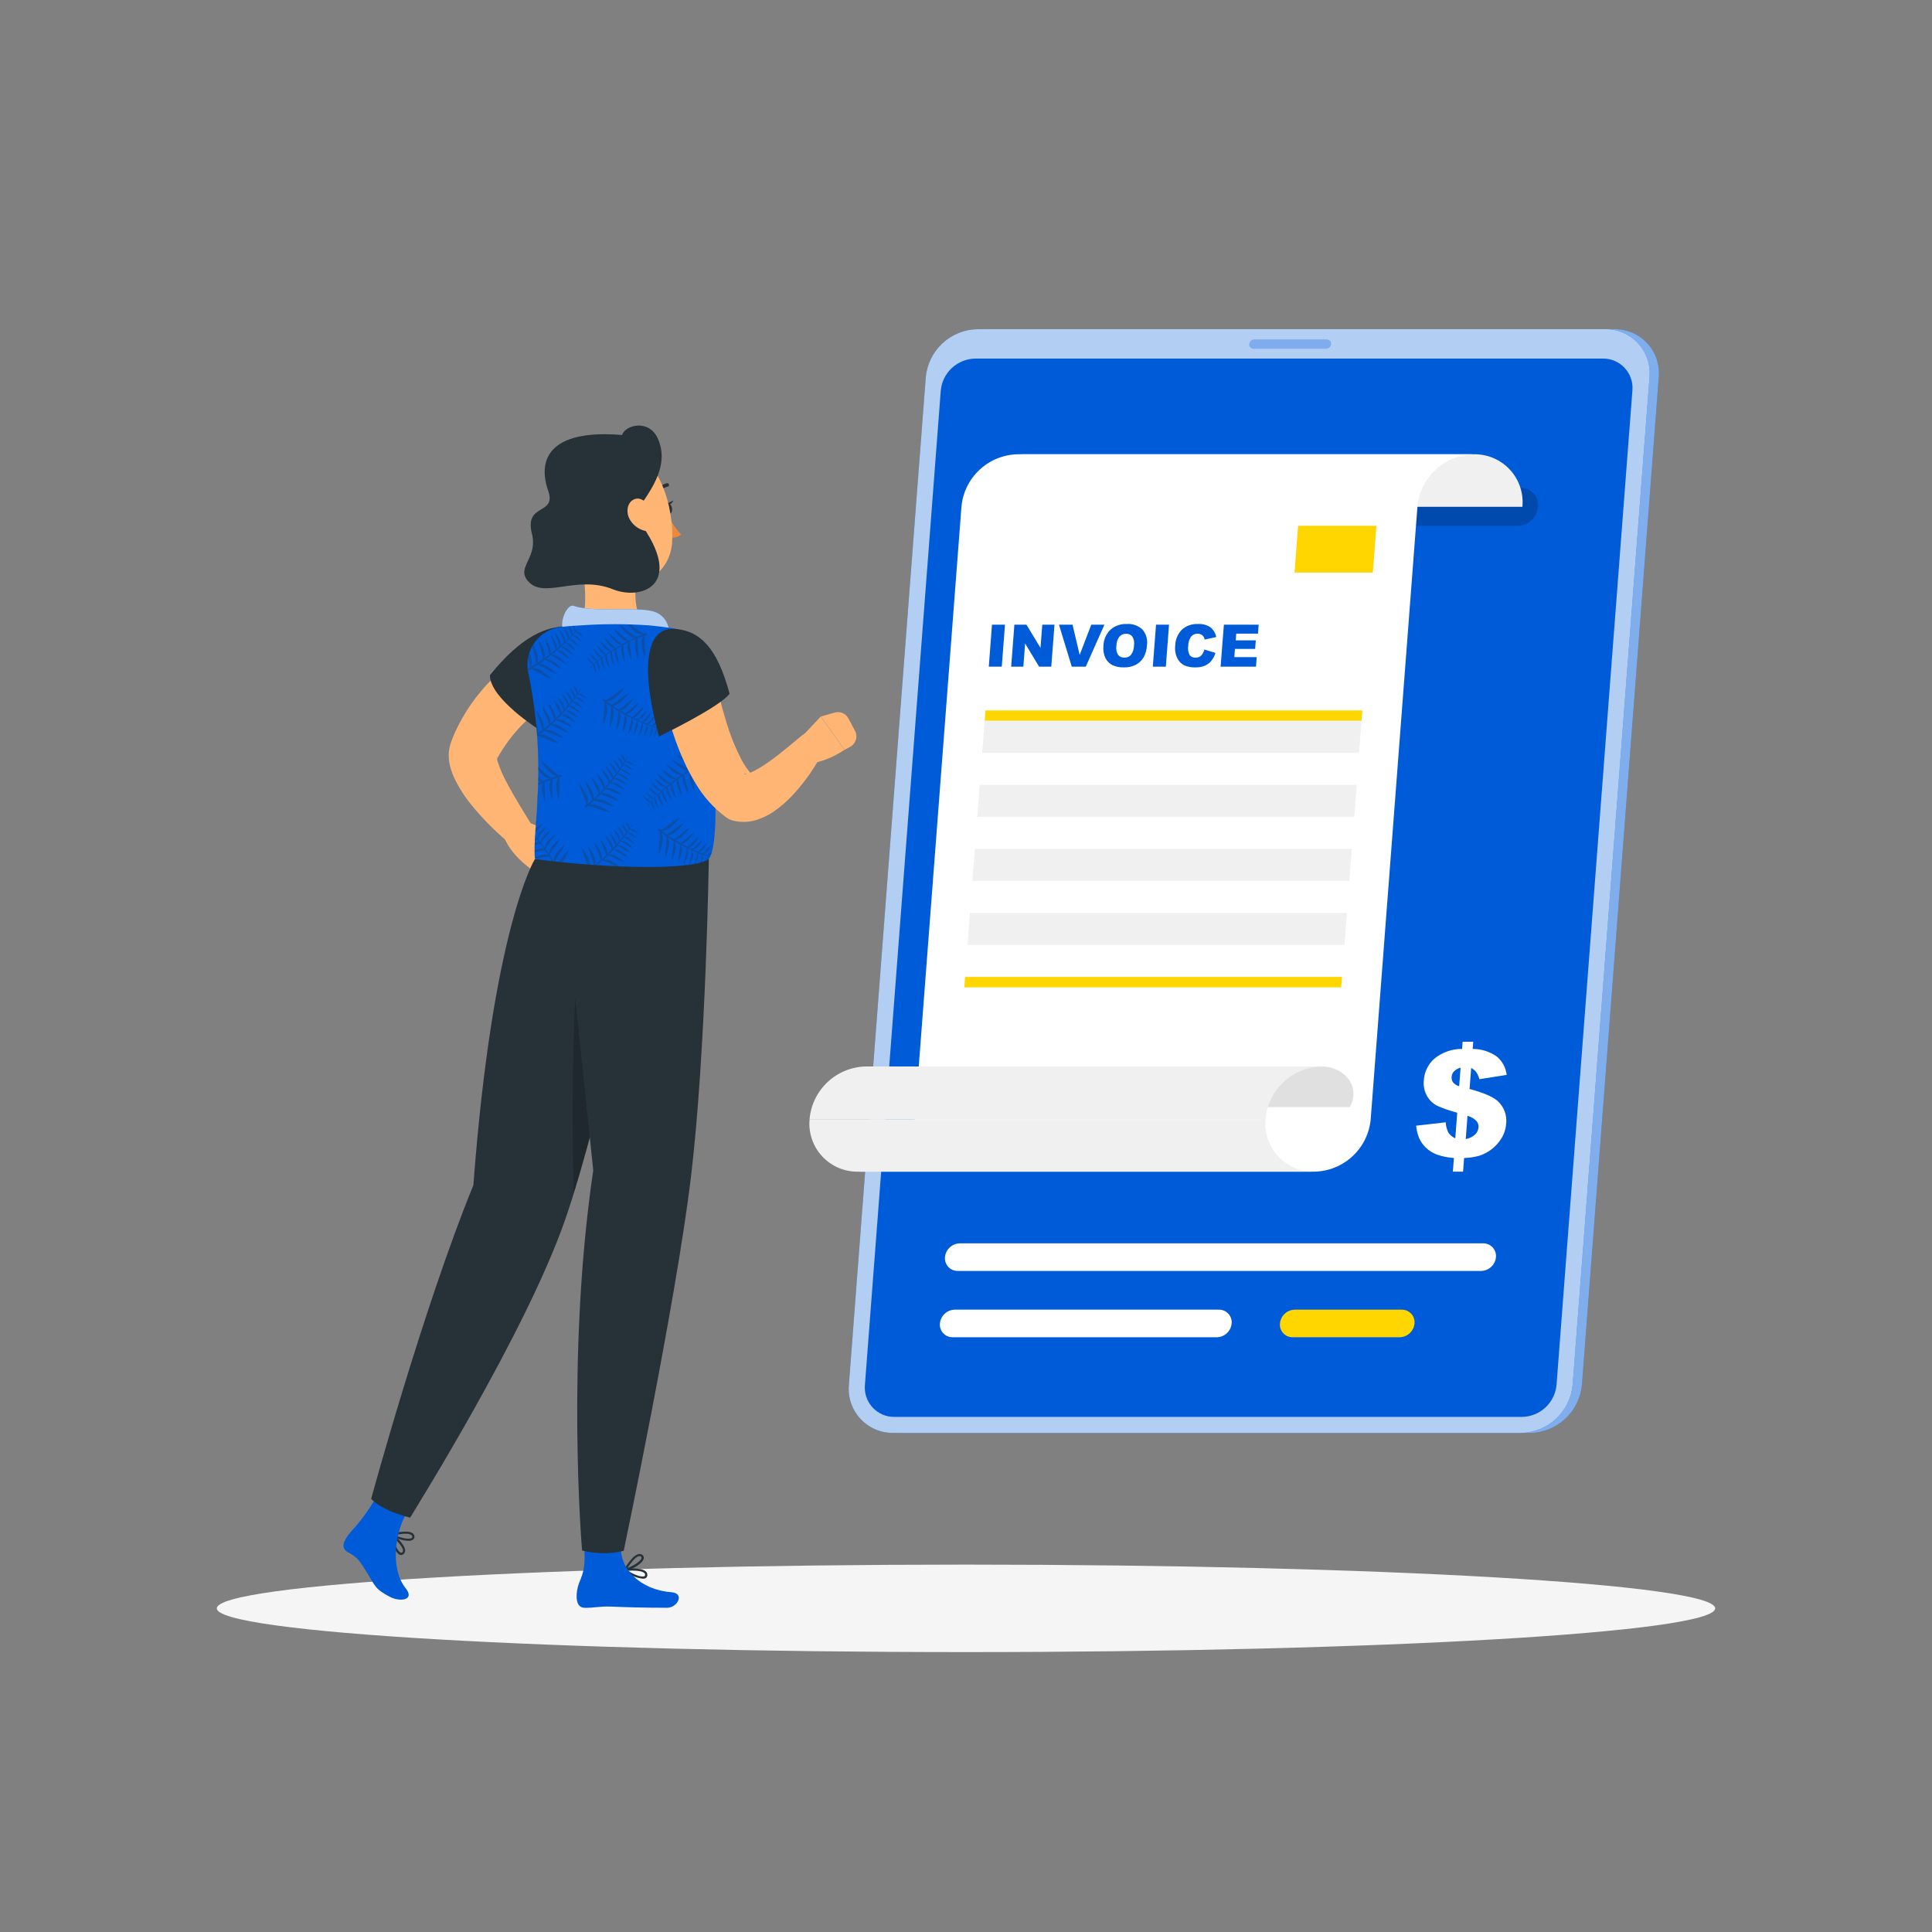 <svg width="200" height="200" viewBox="0 0 200 200" fill="none" xmlns="http://www.w3.org/2000/svg">
<rect x="0" y="0" width="200" height="200" fill="#808080" stroke="none"/>
<path d="M100 171.024C142.833 171.024 177.556 168.997 177.556 166.496C177.556 163.995 142.833 161.968 100 161.968C57.167 161.968 22.444 163.995 22.444 166.496C22.444 168.997 57.167 171.024 100 171.024Z" fill="#F5F5F5"/>
<path d="M158.4 148.336H93.44C92.802 148.344 92.168 148.217 91.582 147.965C90.995 147.712 90.468 147.339 90.035 146.87C89.602 146.401 89.272 145.846 89.067 145.242C88.862 144.637 88.786 143.996 88.844 143.36L96.8 39.052C96.924 37.708 97.539 36.457 98.528 35.539C99.517 34.621 100.811 34.1 102.16 34.076H167.12C167.759 34.068 168.392 34.194 168.979 34.446C169.566 34.698 170.093 35.071 170.526 35.54C170.96 36.01 171.29 36.565 171.495 37.17C171.699 37.775 171.775 38.416 171.716 39.052L163.76 143.36C163.635 144.704 163.02 145.954 162.031 146.872C161.042 147.79 159.749 148.311 158.4 148.336Z" fill="#005BD8"/>
<path opacity="0.5" d="M158.4 148.336H93.44C92.802 148.344 92.168 148.217 91.582 147.965C90.995 147.712 90.468 147.339 90.035 146.87C89.602 146.401 89.272 145.846 89.067 145.242C88.862 144.637 88.786 143.996 88.844 143.36L96.8 39.052C96.924 37.708 97.539 36.457 98.528 35.539C99.517 34.621 100.811 34.1 102.16 34.076H167.12C167.759 34.068 168.392 34.194 168.979 34.446C169.566 34.698 170.093 35.071 170.526 35.54C170.96 36.01 171.29 36.565 171.495 37.17C171.699 37.775 171.775 38.416 171.716 39.052L163.76 143.36C163.635 144.704 163.02 145.954 162.031 146.872C161.042 147.79 159.749 148.311 158.4 148.336Z" fill="white"/>
<path d="M157.436 148.336H92.472C91.834 148.344 91.2 148.217 90.614 147.965C90.027 147.712 89.5 147.339 89.067 146.87C88.634 146.401 88.304 145.846 88.099 145.242C87.894 144.637 87.818 143.996 87.876 143.36L95.836 39.052C95.96 37.708 96.576 36.456 97.566 35.538C98.556 34.619 99.85 34.099 101.2 34.076H166.16C166.799 34.068 167.432 34.194 168.019 34.446C168.606 34.698 169.133 35.071 169.566 35.54C170 36.01 170.33 36.565 170.534 37.17C170.739 37.775 170.815 38.416 170.756 39.052L162.8 143.36C162.676 144.705 162.06 145.956 161.07 146.874C160.08 147.793 158.786 148.313 157.436 148.336Z" fill="#005BD8"/>
<path opacity="0.7" d="M157.436 148.336H92.472C91.834 148.344 91.2 148.217 90.614 147.965C90.027 147.712 89.5 147.339 89.067 146.87C88.634 146.401 88.304 145.846 88.099 145.242C87.894 144.637 87.818 143.996 87.876 143.36L95.836 39.052C95.96 37.708 96.576 36.456 97.566 35.538C98.556 34.619 99.85 34.099 101.2 34.076H166.16C166.799 34.068 167.432 34.194 168.019 34.446C168.606 34.698 169.133 35.071 169.566 35.54C170 36.01 170.33 36.565 170.534 37.17C170.739 37.775 170.815 38.416 170.756 39.052L162.8 143.36C162.676 144.705 162.06 145.956 161.07 146.874C160.08 147.793 158.786 148.313 157.436 148.336Z" fill="white"/>
<path d="M92.6 146.676C92.174 146.682 91.751 146.599 91.36 146.431C90.968 146.263 90.617 146.015 90.328 145.702C90.038 145.389 89.819 145.019 89.682 144.615C89.546 144.212 89.496 143.784 89.536 143.36L97.388 40.436C97.469 39.54 97.878 38.705 98.538 38.093C99.197 37.481 100.06 37.134 100.96 37.12H165.92C166.346 37.114 166.768 37.197 167.16 37.365C167.551 37.533 167.903 37.781 168.192 38.094C168.481 38.407 168.701 38.777 168.837 39.181C168.974 39.584 169.024 40.012 168.984 40.436L161.132 143.36C161.051 144.256 160.642 145.09 159.983 145.702C159.325 146.314 158.463 146.661 157.564 146.676H92.6Z" fill="#005BD8"/>
<path opacity="0.2" d="M157.104 54.432H110.616C110.363 54.435 110.113 54.386 109.881 54.286C109.649 54.186 109.44 54.038 109.269 53.853C109.098 53.667 108.968 53.448 108.887 53.208C108.806 52.969 108.776 52.715 108.8 52.464C108.85 51.934 109.093 51.441 109.483 51.079C109.874 50.716 110.384 50.511 110.916 50.5H157.404C157.656 50.496 157.907 50.545 158.139 50.645C158.371 50.744 158.579 50.891 158.75 51.077C158.922 51.262 159.052 51.481 159.133 51.72C159.214 51.959 159.244 52.213 159.22 52.464C159.173 52.995 158.93 53.491 158.539 53.854C158.149 54.217 157.637 54.423 157.104 54.432Z" fill="black"/>
<path opacity="0.3" d="M137.272 36.104H129.764C129.702 36.105 129.64 36.093 129.583 36.068C129.526 36.044 129.475 36.007 129.432 35.962C129.39 35.916 129.358 35.862 129.338 35.803C129.318 35.744 129.31 35.682 129.316 35.62C129.329 35.49 129.389 35.369 129.484 35.279C129.58 35.19 129.705 35.139 129.836 35.136H137.348C137.41 35.136 137.471 35.148 137.528 35.173C137.584 35.198 137.635 35.234 137.677 35.28C137.719 35.325 137.751 35.379 137.77 35.438C137.79 35.496 137.798 35.558 137.792 35.62C137.781 35.751 137.722 35.873 137.626 35.962C137.529 36.052 137.403 36.102 137.272 36.104Z" fill="#005BD8"/>
<path d="M110.4 52.464C110.466 51.768 110.385 51.066 110.162 50.404C109.939 49.742 109.578 49.134 109.104 48.621C108.63 48.107 108.053 47.7 107.41 47.425C106.768 47.15 106.075 47.013 105.376 47.024H152.576C153.275 47.013 153.968 47.15 154.61 47.425C155.253 47.7 155.83 48.107 156.304 48.621C156.778 49.134 157.139 49.742 157.362 50.404C157.585 51.066 157.666 51.768 157.6 52.464H110.4Z" fill="#F0F0F0"/>
<path d="M105.388 47.024C103.912 47.047 102.496 47.615 101.414 48.62C100.332 49.624 99.66 50.993 99.528 52.464L94.692 115.852C94.561 117.322 93.89 118.692 92.808 119.696C91.727 120.701 90.312 121.269 88.836 121.292H136.036C137.512 121.269 138.928 120.701 140.01 119.696C141.092 118.692 141.764 117.322 141.896 115.852L146.732 52.464C146.863 50.994 147.534 49.624 148.616 48.62C149.697 47.615 151.112 47.047 152.588 47.024H105.388Z" fill="white"/>
<path d="M131.008 115.852C130.941 116.548 131.022 117.25 131.246 117.912C131.469 118.574 131.83 119.182 132.304 119.695C132.778 120.209 133.355 120.616 133.997 120.891C134.64 121.167 135.333 121.303 136.032 121.292H88.832C88.133 121.303 87.44 121.167 86.797 120.891C86.155 120.616 85.578 120.209 85.104 119.695C84.63 119.182 84.269 118.574 84.046 117.912C83.823 117.25 83.741 116.548 83.808 115.852H131.008Z" fill="#F0F0F0"/>
<path d="M103.38 114.6C103.56 112.284 102.832 110.412 100.52 110.412H136.864C139.176 110.412 140.916 112.528 139.728 114.6H103.38Z" fill="#E0E0E0"/>
<path d="M131.008 115.852C131.136 114.38 131.806 113.007 132.888 112C133.97 110.993 135.386 110.423 136.864 110.4H89.664C88.188 110.423 86.773 110.991 85.692 111.996C84.61 113 83.939 114.37 83.808 115.84L131.008 115.852Z" fill="#F0F0F0"/>
<path d="M153.324 131.568H99.144C98.96 131.57 98.779 131.534 98.61 131.462C98.442 131.39 98.29 131.283 98.166 131.148C98.041 131.013 97.947 130.854 97.888 130.68C97.829 130.507 97.807 130.323 97.824 130.14C97.859 129.755 98.035 129.396 98.319 129.132C98.602 128.869 98.973 128.719 99.36 128.712H153.544C153.727 128.71 153.908 128.747 154.076 128.819C154.244 128.892 154.395 128.999 154.519 129.134C154.643 129.268 154.738 129.427 154.796 129.601C154.855 129.774 154.877 129.958 154.86 130.14C154.825 130.525 154.648 130.884 154.365 131.148C154.081 131.411 153.711 131.561 153.324 131.568Z" fill="white"/>
<path d="M125.964 138.432H98.62C98.436 138.435 98.254 138.399 98.085 138.327C97.917 138.255 97.765 138.148 97.64 138.013C97.516 137.879 97.421 137.719 97.362 137.545C97.304 137.371 97.282 137.187 97.3 137.004C97.335 136.619 97.511 136.26 97.795 135.996C98.078 135.733 98.449 135.583 98.836 135.576H126.18C126.363 135.574 126.545 135.61 126.714 135.682C126.882 135.754 127.033 135.861 127.158 135.996C127.282 136.131 127.377 136.29 127.436 136.464C127.495 136.637 127.517 136.821 127.5 137.004C127.464 137.389 127.288 137.748 127.005 138.012C126.721 138.275 126.351 138.425 125.964 138.432Z" fill="white"/>
<path d="M144.896 138.432H133.82C133.636 138.435 133.454 138.399 133.285 138.327C133.117 138.255 132.965 138.148 132.84 138.013C132.716 137.879 132.621 137.719 132.562 137.545C132.504 137.371 132.482 137.187 132.5 137.004C132.535 136.619 132.711 136.26 132.995 135.996C133.278 135.733 133.649 135.583 134.036 135.576H145.112C145.295 135.574 145.477 135.611 145.645 135.683C145.813 135.756 145.964 135.863 146.088 135.997C146.213 136.132 146.308 136.291 146.367 136.464C146.426 136.638 146.448 136.822 146.432 137.004C146.396 137.389 146.22 137.748 145.937 138.012C145.653 138.275 145.283 138.425 144.896 138.432Z" fill="#FFD600"/>
<path d="M155.972 111.272L153.144 111.716C153.075 111.454 152.966 111.204 152.82 110.976C152.675 110.802 152.497 110.659 152.296 110.556L152.128 112.728C153.621 113.136 154.605 113.565 155.08 114.016C155.388 114.309 155.624 114.67 155.769 115.069C155.914 115.469 155.965 115.897 155.916 116.32C155.881 116.853 155.716 117.369 155.436 117.824C155.173 118.265 154.828 118.652 154.42 118.964C154.043 119.258 153.618 119.484 153.164 119.632C152.643 119.781 152.105 119.863 151.564 119.876L151.456 121.292H150.4L150.508 119.876C149.907 119.837 149.313 119.717 148.744 119.52C148.317 119.361 147.928 119.116 147.6 118.8C147.307 118.519 147.072 118.183 146.908 117.812C146.739 117.404 146.635 116.972 146.6 116.532L149.66 116.18C149.677 116.554 149.773 116.921 149.94 117.256C150.118 117.513 150.365 117.715 150.652 117.84L150.852 115.188C150.134 115.004 149.433 114.76 148.756 114.46C148.329 114.232 147.975 113.89 147.732 113.472C147.446 112.969 147.328 112.387 147.396 111.812C147.423 111.385 147.534 110.968 147.724 110.585C147.913 110.202 148.177 109.86 148.5 109.58C149.308 108.928 150.317 108.576 151.356 108.584L151.412 107.84H152.508L152.452 108.584C153.352 108.582 154.23 108.862 154.964 109.384C155.527 109.863 155.887 110.538 155.972 111.272ZM151.2 110.52C150.937 110.59 150.697 110.728 150.504 110.92C150.366 111.072 150.284 111.267 150.272 111.472C150.251 111.676 150.303 111.88 150.42 112.048C150.586 112.241 150.806 112.38 151.052 112.448L151.2 110.52ZM151.732 117.916C152.094 117.855 152.432 117.692 152.704 117.444C152.906 117.25 153.031 116.99 153.056 116.712C153.076 116.477 153.004 116.243 152.856 116.06C152.599 115.794 152.274 115.603 151.916 115.508L151.732 117.916Z" fill="white"/>
<path d="M102.688 64.668H104.036L103.704 69.012H102.36L102.688 64.668Z" fill="#005BD8"/>
<path d="M105.008 64.668H106.26L107.712 67.068L107.896 64.668H109.16L108.828 69.012H107.564L106.12 66.612L105.936 69.012H104.676L105.008 64.668Z" fill="#005BD8"/>
<path d="M109.624 64.668H111.028L111.768 67.796L112.968 64.668H114.328L112.4 69.012H110.948L109.624 64.668Z" fill="#005BD8"/>
<path d="M114.228 66.844C114.246 66.22 114.504 65.627 114.948 65.188C115.415 64.779 116.023 64.566 116.644 64.596C116.941 64.573 117.239 64.613 117.519 64.713C117.8 64.813 118.056 64.971 118.272 65.176C118.46 65.4 118.599 65.661 118.678 65.942C118.757 66.224 118.776 66.519 118.732 66.808C118.715 67.246 118.594 67.674 118.38 68.056C118.188 68.378 117.911 68.641 117.58 68.816C117.199 69.007 116.777 69.1 116.352 69.088C115.939 69.104 115.528 69.023 115.152 68.852C114.837 68.69 114.583 68.43 114.428 68.112C114.247 67.715 114.178 67.277 114.228 66.844ZM115.572 66.844C115.513 67.17 115.574 67.507 115.744 67.792C115.821 67.888 115.919 67.963 116.031 68.013C116.143 68.062 116.266 68.084 116.388 68.076C116.516 68.082 116.644 68.06 116.763 68.012C116.881 67.963 116.988 67.89 117.076 67.796C117.288 67.503 117.398 67.149 117.392 66.788C117.446 66.476 117.382 66.155 117.212 65.888C117.134 65.793 117.034 65.718 116.922 65.67C116.809 65.621 116.686 65.6 116.564 65.608C116.437 65.605 116.311 65.629 116.194 65.678C116.078 65.728 115.973 65.802 115.888 65.896C115.681 66.17 115.569 66.505 115.572 66.848V66.844Z" fill="#005BD8"/>
<path d="M119.672 64.668H121.016L120.688 69.012H119.34L119.672 64.668Z" fill="#005BD8"/>
<path d="M124.676 67.236L125.824 67.592C125.735 67.893 125.587 68.173 125.388 68.416C125.209 68.634 124.98 68.806 124.72 68.916C124.41 69.04 124.078 69.099 123.744 69.088C123.353 69.102 122.964 69.031 122.604 68.88C122.291 68.724 122.038 68.469 121.884 68.156C121.68 67.747 121.602 67.286 121.66 66.832C121.671 66.209 121.922 65.615 122.36 65.172C122.818 64.77 123.415 64.563 124.024 64.596C124.47 64.567 124.914 64.683 125.288 64.928C125.607 65.184 125.826 65.543 125.908 65.944L124.708 66.208C124.688 66.107 124.651 66.01 124.6 65.92C124.537 65.82 124.449 65.738 124.344 65.684C124.233 65.627 124.109 65.598 123.984 65.6C123.842 65.596 123.7 65.627 123.573 65.691C123.446 65.755 123.337 65.851 123.256 65.968C123.096 66.223 123.01 66.519 123.008 66.82C122.946 67.157 122.997 67.506 123.152 67.812C123.222 67.902 123.313 67.973 123.417 68.02C123.521 68.067 123.634 68.087 123.748 68.08C123.857 68.087 123.967 68.072 124.07 68.034C124.174 67.997 124.268 67.939 124.348 67.864C124.506 67.684 124.618 67.469 124.676 67.236Z" fill="#005BD8"/>
<path d="M126.696 64.668H130.296L130.228 65.596H127.976L127.924 66.288H130L129.932 67.172H127.844L127.776 68.028H130.096L130.02 69.012H126.356L126.696 64.668Z" fill="#005BD8"/>
<path d="M140.944 74.62H101.932L102.012 73.54H141.028L140.944 74.62Z" fill="#FFD600"/>
<path d="M140.944 74.62H101.932L101.676 77.936H140.692L140.944 74.62Z" fill="#F0F0F0"/>
<path d="M140.44 81.248H101.424L101.172 84.56H140.188L140.44 81.248Z" fill="#F0F0F0"/>
<path d="M139.932 87.872H100.92L100.668 91.188H139.68L139.932 87.872Z" fill="#F0F0F0"/>
<path d="M139.428 94.5H100.412L100.16 97.812H139.176L139.428 94.5Z" fill="#F0F0F0"/>
<path d="M138.84 102.208H99.824L99.908 101.124H138.924L138.84 102.208Z" fill="#FFD600"/>
<path d="M134.376 54.432H142.484L142.116 59.268H134.008L134.376 54.432Z" fill="#FFD600"/>
<path d="M54.872 85.2L56.32 85.78C56.849 85.993 57.312 86.34 57.664 86.788L58.328 87.628C58.542 87.898 58.655 88.234 58.646 88.579C58.637 88.923 58.508 89.254 58.28 89.512L57.576 90.312C57.447 90.459 57.29 90.579 57.115 90.664C56.94 90.75 56.749 90.8 56.554 90.812C56.359 90.823 56.163 90.796 55.979 90.731C55.795 90.667 55.625 90.567 55.48 90.436L54.8 89.836C54.8 89.836 52.72 88.376 52.108 86.444L52.508 86.044C52.807 85.727 53.178 85.485 53.589 85.338C53.999 85.192 54.439 85.144 54.872 85.2Z" fill="#FFB573"/>
<path d="M58.84 71.168L58.368 71.48L57.844 71.84C57.496 72.088 57.144 72.344 56.804 72.604C56.12 73.136 55.456 73.684 54.84 74.268C53.623 75.361 52.58 76.631 51.744 78.036C51.644 78.204 51.556 78.372 51.472 78.544L51.408 78.672C51.424 78.618 51.437 78.563 51.448 78.508C51.461 78.442 51.461 78.374 51.448 78.308C51.412 78.192 51.408 78.492 51.5 78.788C51.745 79.556 52.065 80.299 52.456 81.004C53.28 82.58 54.312 84.204 55.288 85.804L55.312 85.848C55.505 86.166 55.565 86.549 55.477 86.911C55.389 87.273 55.162 87.585 54.844 87.78C54.599 87.927 54.315 87.997 54.03 87.981C53.744 87.964 53.471 87.862 53.244 87.688C52.444 87.066 51.682 86.398 50.96 85.688C50.221 84.97 49.524 84.21 48.872 83.412C48.145 82.54 47.529 81.582 47.036 80.56C46.888 80.241 46.763 79.912 46.66 79.576C46.528 79.139 46.458 78.685 46.452 78.228C46.449 77.918 46.483 77.61 46.552 77.308C46.592 77.136 46.643 76.966 46.704 76.8L46.78 76.596C46.88 76.32 46.992 76.052 47.108 75.796C48.042 73.757 49.335 71.903 50.924 70.32C51.675 69.552 52.477 68.834 53.324 68.172C53.748 67.844 54.176 67.524 54.62 67.224C54.844 67.072 55.068 66.92 55.3 66.776L55.656 66.56L56.056 66.328C56.684 65.989 57.418 65.903 58.107 66.086C58.797 66.27 59.39 66.71 59.766 67.317C60.142 67.924 60.272 68.651 60.13 69.351C59.987 70.05 59.583 70.669 59 71.08L58.84 71.168Z" fill="#FFB573"/>
<path d="M58.888 64.82C56.552 64.82 53.992 65.832 50.712 69.9C50.712 72.328 55.836 75.556 55.836 75.556C55.836 75.556 64.236 64.8 58.888 64.82Z" fill="#263238"/>
<path d="M41.532 160.976C41.49 160.975 41.448 160.968 41.408 160.956C40.924 160.784 40.468 159.552 40.44 158.864C40.438 158.843 40.443 158.821 40.453 158.802C40.464 158.784 40.48 158.769 40.5 158.76C40.518 158.748 40.54 158.742 40.562 158.742C40.584 158.742 40.605 158.748 40.624 158.76C40.676 158.804 41.88 159.792 41.936 160.456C41.944 160.52 41.938 160.585 41.92 160.647C41.901 160.709 41.87 160.767 41.828 160.816C41.793 160.863 41.749 160.901 41.697 160.929C41.646 160.956 41.59 160.972 41.532 160.976ZM40.696 159.132C40.804 159.784 41.176 160.632 41.496 160.732C41.528 160.742 41.562 160.742 41.593 160.73C41.624 160.718 41.651 160.696 41.668 160.668C41.69 160.642 41.707 160.611 41.717 160.578C41.726 160.545 41.729 160.51 41.724 160.476C41.68 160.096 41.088 159.484 40.696 159.132Z" fill="#263238"/>
<path d="M42.284 159.508C41.649 159.473 41.033 159.284 40.488 158.956C40.47 158.944 40.457 158.927 40.448 158.907C40.44 158.887 40.437 158.865 40.44 158.844C40.444 158.822 40.454 158.802 40.469 158.786C40.483 158.769 40.503 158.758 40.524 158.752C40.588 158.752 42.096 158.352 42.664 158.688C42.721 158.719 42.771 158.762 42.81 158.814C42.849 158.865 42.877 158.925 42.892 158.988C42.912 159.061 42.909 159.139 42.884 159.211C42.858 159.283 42.81 159.344 42.748 159.388C42.609 159.473 42.447 159.515 42.284 159.508ZM40.856 158.904C41.444 159.2 42.352 159.4 42.62 159.216C42.66 159.188 42.696 159.148 42.672 159.04C42.665 159.006 42.65 158.973 42.628 158.946C42.607 158.918 42.579 158.896 42.548 158.88C42.216 158.676 41.372 158.8 40.856 158.904Z" fill="#263238"/>
<path d="M36.296 158.596C37.481 157.328 38.485 155.903 39.28 154.36C39.28 154.36 42.992 155.272 42.264 156.36C40.94 158.3 40.296 162.288 42 164.424C42.972 165.644 41.436 165.848 40.4 165.324C38.8 164.496 38.852 164.184 38 162.812C37.28 161.64 36.996 161.18 36 160.676C35.2 160.24 35.6 159.424 36.296 158.596Z" fill="#005BD8"/>
<path d="M67.776 88.932C67.776 88.932 62.4 115.172 58.456 126.4C54.32 138.168 42.9 156.332 42.456 157.112C40.832 156.676 39.384 156.108 38.42 155.168C38.42 155.168 43.78 135.468 49.004 122.688C51.004 96.008 55.36 88.952 55.36 88.952L67.776 88.932Z" fill="#263238"/>
<path opacity="0.2" d="M59.564 102.972C59.32 108.048 59.164 115.028 59.392 123.524C61.036 118.228 62.824 111.048 64.328 104.604C63.324 103.264 61.764 102.62 59.564 102.972Z" fill="black"/>
<path d="M59.888 56.756C60.452 59.04 61.004 62.756 60.104 64.756C60.104 64.756 63.472 64.908 67.776 68.356C69.804 65.38 67.456 64.796 67.456 64.796C65.668 64.396 65.756 61.996 65.76 60.296L59.888 56.756Z" fill="#FFB573"/>
<path d="M59.04 65.776C57.36 65.592 58.52 62.4 59.392 62.712C61.6 63.512 66.552 62.624 68.084 63.468C69.616 64.312 69.228 66.044 69.228 66.044C69.228 66.044 60.848 65.976 59.04 65.776Z" fill="#005BD8"/>
<path opacity="0.7" d="M59.04 65.776C57.36 65.592 58.52 62.4 59.392 62.712C61.6 63.512 66.552 62.624 68.084 63.468C69.616 64.312 69.228 66.044 69.228 66.044C69.228 66.044 60.848 65.976 59.04 65.776Z" fill="white"/>
<path d="M68.84 52.728C68.896 53.032 69.1 53.252 69.3 53.216C69.5 53.18 69.616 52.904 69.564 52.6C69.512 52.296 69.304 52.076 69.104 52.112C68.904 52.148 68.8 52.424 68.84 52.728Z" fill="#263238"/>
<path d="M69.02 52.144L69.716 51.804C69.716 51.804 69.44 52.444 69.02 52.144Z" fill="#263238"/>
<path d="M69.248 50.288C69.257 50.267 69.261 50.243 69.261 50.22C69.261 50.197 69.257 50.174 69.248 50.152C69.235 50.106 69.204 50.066 69.162 50.042C69.12 50.018 69.07 50.012 69.024 50.024C68.743 50.093 68.483 50.227 68.264 50.416C68.046 50.605 67.876 50.844 67.768 51.112C67.755 51.158 67.759 51.208 67.781 51.251C67.802 51.294 67.839 51.327 67.884 51.344C67.93 51.359 67.98 51.356 68.024 51.334C68.067 51.312 68.1 51.274 68.116 51.228C68.203 51.016 68.339 50.828 68.514 50.68C68.689 50.532 68.897 50.427 69.12 50.376C69.146 50.371 69.171 50.361 69.193 50.346C69.215 50.33 69.234 50.311 69.248 50.288Z" fill="#263238"/>
<path d="M69.2 53.472C69.549 54.146 69.989 54.77 70.508 55.324C70.362 55.453 70.19 55.549 70.004 55.604C69.817 55.66 69.62 55.673 69.428 55.644L69.2 53.472Z" fill="#ED893E"/>
<path d="M58.4 52.572C59.292 56.284 59.6 57.872 61.788 59.468C65.096 61.868 69.368 59.972 69.584 56.076C69.776 52.564 68.288 47.088 64.424 46.232C60.56 45.376 57.508 48.86 58.4 52.572Z" fill="#FFB573"/>
<path d="M65.6 53.256C67.784 50.368 69.2 48.032 68.132 45.476C67.232 43.34 64.74 43.964 64.392 45.032C57.768 44.468 55.388 46.868 56.756 50.836C57.628 53.368 54.244 52.036 55.068 55.268C55.696 57.732 53.468 58.672 54.6 60.088C56.232 62.132 59.6 59.468 63.444 61C66.58 62.256 71.308 60.356 65.6 53.256Z" fill="#263238"/>
<path d="M65.236 53.84C65.416 54.137 65.657 54.392 65.944 54.588C66.23 54.785 66.554 54.918 66.896 54.98C67.764 55.108 68.064 54.132 67.696 53.228C67.376 52.428 66.54 51.368 65.72 51.66C64.9 51.952 64.744 53.06 65.236 53.84Z" fill="#FFB573"/>
<path d="M66.528 163.424C65.83 163.339 65.172 163.051 64.636 162.596C64.621 162.581 64.609 162.563 64.604 162.542C64.598 162.522 64.598 162.5 64.604 162.48C64.611 162.459 64.623 162.44 64.64 162.426C64.657 162.412 64.678 162.403 64.7 162.4C64.764 162.4 66.3 162.228 66.828 162.652C66.881 162.691 66.924 162.741 66.955 162.798C66.986 162.855 67.004 162.919 67.008 162.984C67.025 163.063 67.014 163.146 66.978 163.219C66.941 163.291 66.882 163.35 66.808 163.384C66.719 163.417 66.623 163.431 66.528 163.424ZM65.004 162.6C65.548 162.98 66.416 163.312 66.708 163.168C66.752 163.144 66.792 163.108 66.784 163C66.781 162.965 66.771 162.931 66.754 162.901C66.737 162.87 66.713 162.844 66.684 162.824C66.4 162.576 65.532 162.568 65.004 162.6Z" fill="#263238"/>
<path d="M64.712 162.628C64.694 162.627 64.677 162.622 64.661 162.614C64.645 162.606 64.631 162.594 64.62 162.58C64.608 162.561 64.602 162.54 64.602 162.518C64.602 162.496 64.608 162.475 64.62 162.456C64.652 162.4 65.42 161.048 66.072 160.884C66.135 160.865 66.201 160.86 66.266 160.869C66.331 160.878 66.393 160.901 66.448 160.936C66.52 160.972 66.577 161.031 66.612 161.103C66.647 161.176 66.657 161.258 66.64 161.336C66.552 161.844 65.408 162.496 64.74 162.636L64.712 162.628ZM66.204 161.092H66.124C65.748 161.188 65.24 161.872 64.956 162.316C65.58 162.1 66.36 161.596 66.416 161.276C66.416 161.228 66.416 161.172 66.324 161.112C66.286 161.095 66.245 161.088 66.204 161.092Z" fill="#263238"/>
<path d="M69.5 164.828C66.26 164.576 64.076 162.352 64.3 159.996C64.424 158.696 60.272 158.58 60.272 158.58C60.928 162.608 60.104 163.184 59.832 164.224C59.56 165.264 59.628 166.416 60.488 166.436C61.516 166.464 61.996 166.268 63.288 166.316C64.784 166.376 66.4 166.432 69.06 166.436C70.112 166.44 70.94 164.94 69.5 164.828Z" fill="#005BD8"/>
<path d="M73.376 88.932C73.376 88.932 73.092 108.808 71.524 121.868C69.956 134.928 64.564 160.544 64.564 160.544C63.146 160.879 61.667 160.865 60.256 160.504C60.256 160.504 58.552 140.504 61.412 121.156C59.312 100.888 57.996 88.932 57.996 88.932H73.376Z" fill="#263238"/>
<path d="M74.112 70.548C74.044 72.084 76.468 75.636 73.476 77.692C74.036 78.944 74.508 87.42 73.376 88.932C71.724 90.132 62.784 89.912 55.376 88.932C55.06 85.868 56.748 79.52 54.68 69.624C54.567 69.082 54.569 68.523 54.686 67.982C54.803 67.441 55.032 66.93 55.359 66.484C55.686 66.037 56.103 65.664 56.584 65.389C57.064 65.114 57.597 64.944 58.148 64.888C58.772 64.828 59.432 64.772 60.108 64.74C62.469 64.574 64.839 64.574 67.2 64.74C67.964 64.812 68.756 64.908 69.512 65.016C70.829 65.202 72.03 65.871 72.88 66.894C73.731 67.916 74.17 69.219 74.112 70.548Z" fill="#005BD8"/>
<g opacity="0.3">
<path d="M54.864 69.088L54.7 69.18C54.685 69.184 54.672 69.192 54.66 69.202C54.649 69.213 54.64 69.225 54.634 69.24C54.628 69.254 54.625 69.269 54.626 69.285C54.627 69.3 54.631 69.315 54.638 69.329C54.645 69.342 54.656 69.354 54.668 69.363C54.68 69.372 54.694 69.379 54.71 69.382C54.725 69.385 54.74 69.384 54.755 69.38C54.77 69.377 54.784 69.37 54.796 69.36L54.98 69.26C55.78 69.552 56.632 70.216 57.124 70.284C56.324 69.584 55.76 69.084 55.124 69.172C55.312 69.06 55.496 68.948 55.68 68.828C56.408 69.1 57.2 69.708 57.652 69.768C56.916 69.12 56.388 68.656 55.808 68.744L56.208 68.468L56.432 68.304C57.092 68.588 57.788 69.192 58.204 69.276C57.54 68.62 57.072 68.156 56.512 68.248C56.688 68.116 56.86 67.984 57.028 67.848C57.632 68.112 58.272 68.648 58.652 68.74C58.044 68.136 57.616 67.712 57.1 67.792L57.532 67.432L57.636 67.344C58.168 67.624 58.696 68.176 59.044 68.276C58.54 67.672 58.188 67.252 57.66 67.32C57.796 67.204 57.932 67.084 58.06 66.96C58.552 67.22 59.036 67.728 59.356 67.82C58.892 67.264 58.556 66.88 58.084 66.94L58.508 66.54C58.936 66.804 59.344 67.284 59.628 67.384C59.228 66.856 58.972 66.492 58.536 66.512C58.612 66.436 58.688 66.364 58.76 66.288L58.888 66.156C59.288 66.4 59.66 66.844 59.92 66.936C59.568 66.452 59.316 66.112 58.916 66.136C59.032 66.016 59.148 65.892 59.26 65.768C59.62 65.964 59.96 66.336 60.2 66.408C59.884 66.008 59.66 65.712 59.276 65.752L59.34 65.684L59.58 65.404C59.855 65.612 60.141 65.806 60.436 65.984C60.148 65.612 59.944 65.352 59.6 65.38C59.692 65.268 59.784 65.148 59.864 65.028C59.867 65.025 59.87 65.021 59.872 65.017C59.874 65.013 59.875 65.008 59.875 65.004C59.875 64.999 59.874 64.995 59.872 64.991C59.87 64.987 59.867 64.983 59.864 64.98C59.858 64.975 59.85 64.972 59.842 64.972C59.834 64.972 59.826 64.975 59.82 64.98C59.74 65.092 59.656 65.2 59.568 65.304C59.586 65.116 59.534 64.927 59.42 64.776H59.284C59.369 64.969 59.443 65.166 59.504 65.368C59.432 65.452 59.356 65.532 59.284 65.612L59.232 65.668C59.308 65.376 59.156 65.124 58.924 64.804H58.848C58.912 65.052 59.1 65.392 59.176 65.72L58.856 66.044C58.96 65.676 58.704 65.352 58.348 64.892C58.348 65.168 58.684 65.644 58.812 66.092L58.7 66.204L58.48 66.412C58.58 66.012 58.308 65.664 57.92 65.172C57.92 65.468 58.284 65.972 58.424 66.464L58.024 66.812C58.108 66.412 57.84 66.012 57.476 65.492C57.476 65.808 57.8 66.368 57.932 66.892L57.616 67.16C57.708 66.728 57.42 66.304 57.024 65.724C57.024 66.068 57.376 66.676 57.516 67.244L57.432 67.312C57.288 67.432 57.14 67.548 56.992 67.664C57.108 67.22 56.832 66.72 56.452 66.04C56.424 66.408 56.752 67.128 56.852 67.764C56.684 67.892 56.516 68.012 56.344 68.136C56.536 67.632 56.224 67.068 55.792 66.284C55.756 66.684 56.132 67.508 56.24 68.208L56.088 68.312L55.612 68.62C55.832 68.112 55.564 67.512 55.172 66.696C55.152 66.724 55.132 66.752 55.116 66.78C55.144 67.26 55.424 68.028 55.484 68.696C55.308 68.808 55.124 68.912 54.944 69.012C55.152 68.588 55.032 68.108 54.776 67.508C54.717 67.678 54.67 67.852 54.636 68.028C54.739 68.375 54.815 68.729 54.864 69.088Z" fill="#263238"/>
<path d="M65.084 66.316C64.48 65.916 63.884 65.224 63.484 65.076C64.032 65.828 64.424 66.36 64.992 66.36C64.796 66.46 64.592 66.564 64.416 66.672C63.864 66.316 63.32 65.668 62.956 65.532C63.46 66.224 63.82 66.712 64.34 66.732C64.176 66.824 64.016 66.92 63.856 67.016L63.74 67.088C63.256 66.728 62.824 66.1 62.496 65.944C62.896 66.624 63.18 67.092 63.696 67.108C63.54 67.2 63.388 67.3 63.236 67.4C62.796 67.068 62.396 66.488 62.096 66.348C62.464 66.968 62.72 67.4 63.212 67.416L62.732 67.74C62.352 67.412 62.024 66.872 61.76 66.728C62.056 67.308 62.264 67.716 62.7 67.764L62.44 67.948L62.296 68.056C61.944 67.756 61.64 67.256 61.396 67.124C61.672 67.66 61.864 68.032 62.264 68.08C62.128 68.18 61.996 68.28 61.864 68.384C61.536 68.136 61.26 67.716 61.032 67.608C61.284 68.064 61.456 68.38 61.832 68.408L61.76 68.464L61.476 68.704C61.18 68.472 60.928 68.092 60.72 67.992C60.948 68.392 61.12 68.696 61.452 68.724C61.344 68.82 61.236 68.924 61.132 69.032C61.129 69.035 61.126 69.038 61.124 69.042C61.122 69.046 61.121 69.05 61.121 69.054C61.121 69.058 61.122 69.062 61.124 69.066C61.126 69.07 61.129 69.073 61.132 69.076C61.138 69.082 61.146 69.085 61.154 69.085C61.162 69.085 61.17 69.082 61.176 69.076C61.27 68.977 61.37 68.883 61.476 68.796C61.376 69.068 61.52 69.344 61.712 69.72C61.679 69.389 61.624 69.06 61.548 68.736C61.632 68.664 61.716 68.6 61.804 68.532L61.864 68.484C61.728 68.792 61.884 69.1 62.104 69.532C62.065 69.165 62.005 68.8 61.924 68.44C62.048 68.344 62.168 68.256 62.296 68.168C62.136 68.512 62.336 68.876 62.616 69.368C62.644 69.096 62.4 68.568 62.348 68.112L62.476 68.02L62.724 67.852C62.564 68.224 62.776 68.616 63.08 69.164C63.108 68.868 62.848 68.304 62.788 67.808L63.224 67.528C63.076 67.908 63.276 68.328 63.552 68.916C63.6 68.604 63.372 68 63.324 67.464L63.68 67.248C63.52 67.648 63.736 68.124 64.04 68.76C64.092 68.42 63.84 67.76 63.792 67.18L63.884 67.128L64.376 66.848C64.192 67.268 64.376 67.804 64.648 68.54C64.736 68.18 64.528 67.416 64.52 66.772C64.708 66.672 64.892 66.576 65.084 66.484C64.812 66.952 65.028 67.556 65.336 68.4C65.432 68 65.192 67.14 65.196 66.432L65.36 66.352L65.884 66.12C65.572 66.608 65.768 67.28 66.048 68.212C66.176 67.78 65.968 66.836 66.02 66.064C66.212 65.984 66.42 65.912 66.604 65.84C66.228 66.372 66.444 67.112 66.752 68.144C66.896 67.676 66.664 66.636 66.724 65.8L66.904 65.736C66.917 65.732 66.929 65.725 66.94 65.716C66.95 65.707 66.959 65.696 66.965 65.684C66.971 65.672 66.974 65.658 66.975 65.644C66.975 65.631 66.973 65.617 66.968 65.604C66.958 65.579 66.939 65.558 66.915 65.546C66.89 65.534 66.862 65.532 66.836 65.54L66.64 65.612C66.177 65.317 65.733 64.992 65.312 64.64H64.992C65.512 65.26 65.94 65.676 66.472 65.684C66.268 65.76 66.072 65.848 65.868 65.936C65.192 65.536 64.508 64.828 64.072 64.692C64.696 65.452 65.144 65.992 65.732 65.996L65.284 66.204L65.084 66.316Z" fill="#263238"/>
<path d="M60.088 73.796C59.648 73.316 59.34 72.996 58.908 73.048L59.108 72.804L59.22 72.66C59.62 72.856 60.06 73.256 60.332 73.316C59.932 72.876 59.64 72.564 59.24 72.628C59.344 72.496 59.444 72.364 59.544 72.228C59.924 72.38 60.304 72.712 60.552 72.756C60.188 72.384 59.936 72.124 59.556 72.208C59.577 72.184 59.596 72.159 59.612 72.132C59.684 72.032 59.752 71.932 59.82 71.828C60.118 72.005 60.425 72.167 60.74 72.312C60.408 71.972 60.18 71.736 59.84 71.804C59.92 71.68 59.996 71.552 60.064 71.404C60.068 71.396 60.068 71.387 60.065 71.379C60.062 71.37 60.056 71.364 60.048 71.36C60.04 71.356 60.031 71.356 60.023 71.359C60.014 71.362 60.008 71.368 60.004 71.376C59.94 71.497 59.867 71.613 59.788 71.724C59.812 71.436 59.6 71.208 59.312 70.896C59.433 71.208 59.575 71.511 59.736 71.804L59.544 72.068L59.496 72.128C59.548 71.796 59.312 71.54 58.988 71.184C59.122 71.529 59.277 71.866 59.452 72.192L59.168 72.552C59.228 72.172 58.94 71.88 58.532 71.46C58.58 71.732 58.932 72.172 59.128 72.6L59.028 72.724L58.832 72.952C58.888 72.552 58.58 72.232 58.14 71.784C58.192 72.076 58.592 72.552 58.784 73.012L58.44 73.412C58.48 73.012 58.172 72.648 57.748 72.16C57.788 72.476 58.172 72.996 58.36 73.5L58.076 73.804C58.12 73.364 57.784 72.976 57.324 72.444C57.364 72.784 57.78 73.352 57.984 73.896L57.908 73.976C57.78 74.112 57.644 74.244 57.508 74.376C57.576 73.924 57.248 73.46 56.796 72.824C56.796 73.192 57.196 73.872 57.392 74.492C57.24 74.636 57.084 74.78 56.928 74.916C57.064 74.396 56.692 73.872 56.172 73.14C56.172 73.54 56.648 74.316 56.832 75L56.692 75.12C56.548 75.244 56.4 75.364 56.252 75.484C56.424 74.928 56.052 74.336 55.536 73.512C55.536 73.96 55.98 74.816 56.136 75.572C55.973 75.7 55.805 75.824 55.632 75.944C55.685 75.756 55.699 75.56 55.673 75.366C55.647 75.173 55.581 74.987 55.48 74.82C55.528 75.296 55.568 75.76 55.6 76.216L55.656 76.176C56.476 76.38 57.404 76.94 57.9 76.952C57.036 76.344 56.412 75.912 55.8 76.072C55.976 75.94 56.148 75.804 56.316 75.672C57.072 75.86 57.916 76.376 58.38 76.388C57.58 75.824 57 75.42 56.432 75.588C56.56 75.48 56.684 75.376 56.808 75.264L57.012 75.076C57.7 75.288 58.46 75.812 58.88 75.844C58.152 75.268 57.632 74.86 57.084 75.012C57.244 74.864 57.4 74.712 57.556 74.556C58.184 74.752 58.884 75.232 59.268 75.264C58.596 74.732 58.12 74.356 57.616 74.496C57.748 74.36 57.88 74.228 58.016 74.096L58.108 73.996C58.668 74.216 59.256 74.704 59.612 74.768C59.044 74.224 58.648 73.844 58.132 73.968C58.252 73.836 58.376 73.7 58.492 73.568C59.008 73.772 59.548 74.22 59.876 74.276C59.356 73.776 58.992 73.432 58.516 73.544C58.644 73.4 58.768 73.252 58.888 73.104C59.336 73.296 59.796 73.728 60.088 73.796Z" fill="#263238"/>
<path d="M67.052 73.504C66.764 73.632 66.376 74.148 65.948 74.476L65.576 74.292C66.012 74.208 66.284 73.776 66.66 73.18C66.344 73.316 65.924 73.88 65.46 74.236L65.364 74.184C65.196 74.1 65.032 74.008 64.868 73.92C65.32 73.852 65.668 73.4 66.144 72.78C65.792 72.9 65.264 73.488 64.724 73.84C64.54 73.736 64.36 73.632 64.18 73.52C64.716 73.5 65.112 72.988 65.66 72.276C65.26 72.412 64.672 73.076 64.06 73.452L63.904 73.356L63.432 73.04C64.008 73.04 64.468 72.516 65.104 71.78C64.672 71.9 63.988 72.58 63.312 72.956C63.139 72.836 62.971 72.712 62.808 72.584C63.456 72.616 63.964 72.036 64.672 71.22C64.196 71.348 63.444 72.104 62.704 72.504L62.556 72.384C62.536 72.365 62.509 72.355 62.482 72.355C62.454 72.355 62.428 72.365 62.408 72.384C62.389 72.403 62.379 72.429 62.379 72.456C62.379 72.483 62.389 72.509 62.408 72.528L62.572 72.656C62.62 73.5 62.352 74.552 62.484 75.032C62.812 74.024 63.048 73.3 62.716 72.764C62.892 72.892 63.072 73.016 63.252 73.136C63.292 73.936 63.048 74.88 63.172 75.32C63.476 74.388 63.692 73.72 63.376 73.22L63.776 73.484L64.016 73.628C64.016 74.344 63.736 75.228 63.824 75.628C64.164 74.764 64.404 74.148 64.1 73.672C64.288 73.78 64.5 73.884 64.672 73.988C64.672 74.648 64.416 75.452 64.496 75.832C64.808 75.032 65.028 74.468 64.748 74.028L65.252 74.284L65.372 74.344C65.328 74.94 65.032 75.648 65.076 76.004C65.432 75.304 65.676 74.804 65.404 74.356L65.896 74.584C65.852 75.136 65.58 75.784 65.624 76.116C65.948 75.468 66.172 75.02 65.924 74.6C66.1 74.68 66.276 74.756 66.456 74.828C66.384 75.324 66.104 75.892 66.124 76.192C66.456 75.628 66.684 75.236 66.492 74.844L66.788 74.964L66.956 75.028C66.892 75.488 66.636 76.008 66.652 76.284C66.956 75.768 67.168 75.404 66.992 75.04C67.148 75.1 67.304 75.16 67.464 75.212C67.432 75.612 67.224 76.08 67.256 76.332C67.504 75.876 67.656 75.556 67.488 75.22L67.576 75.252C67.692 75.288 67.808 75.328 67.928 75.36C67.846 75.697 67.782 76.037 67.736 76.38C67.96 75.98 68.136 75.676 67.956 75.368C68.097 75.413 68.242 75.447 68.388 75.472C68.396 75.473 68.404 75.472 68.41 75.467C68.417 75.463 68.422 75.456 68.424 75.448C68.425 75.44 68.424 75.431 68.419 75.424C68.415 75.416 68.408 75.411 68.4 75.408C68.264 75.38 68.132 75.344 68 75.304C68.28 75.24 68.436 74.976 68.648 74.608C68.448 74.696 68.196 75.052 67.908 75.276L67.6 75.172L67.528 75.144C67.86 75.096 68.036 74.796 68.28 74.38C68.052 74.48 67.776 74.876 67.452 75.116C67.312 75.064 67.168 75.012 67.028 74.952C67.404 74.9 67.604 74.552 67.88 74.028C67.636 74.152 67.324 74.636 66.968 74.928L66.82 74.868L66.544 74.748C66.944 74.688 67.16 74.296 67.46 73.748C67.196 73.88 66.86 74.4 66.476 74.72C66.316 74.652 66.16 74.58 66.004 74.504C66.456 74.448 66.708 74.052 67.052 73.504Z" fill="#263238"/>
<path d="M64.744 78.836C65.051 78.993 65.366 79.135 65.688 79.26C65.34 78.944 65.092 78.724 64.76 78.808C64.832 78.68 64.9 78.552 64.96 78.408C64.962 78.404 64.963 78.4 64.963 78.395C64.963 78.391 64.962 78.387 64.961 78.383C64.959 78.379 64.957 78.375 64.954 78.372C64.951 78.368 64.948 78.366 64.944 78.364C64.94 78.362 64.936 78.361 64.931 78.361C64.927 78.361 64.923 78.361 64.918 78.363C64.914 78.364 64.911 78.367 64.907 78.37C64.904 78.373 64.902 78.376 64.9 78.38C64.84 78.504 64.776 78.624 64.708 78.744C64.708 78.456 64.484 78.24 64.18 77.944C64.319 78.246 64.478 78.539 64.656 78.82L64.484 79.096L64.44 79.16C64.468 78.824 64.22 78.584 63.872 78.252C64.028 78.586 64.203 78.91 64.396 79.224L64.14 79.604C64.176 79.224 63.868 78.944 63.436 78.556C63.5 78.824 63.9 79.24 64.1 79.656L64.008 79.784C63.952 79.864 63.888 79.944 63.828 80.024C63.86 79.624 63.532 79.32 63.064 78.904C63.136 79.192 63.564 79.64 63.784 80.104C63.68 80.244 63.572 80.38 63.464 80.504C63.464 80.104 63.152 79.76 62.696 79.304C62.756 79.612 63.172 80.104 63.388 80.6C63.303 80.709 63.215 80.817 63.124 80.924C63.124 80.48 62.784 80.124 62.292 79.612C62.352 79.948 62.804 80.488 63.044 81.02L62.972 81.104C62.848 81.248 62.724 81.388 62.596 81.524C62.636 81.072 62.276 80.624 61.796 80.02C61.828 80.388 62.28 81.04 62.496 81.648C62.352 81.8 62.208 81.952 62.06 82.1C62.16 81.576 61.756 81.072 61.192 80.376C61.232 80.776 61.744 81.52 61.968 82.192L61.84 82.32L61.42 82.72C61.556 82.156 61.148 81.588 60.584 80.8C60.584 81.248 61.108 82.076 61.312 82.8C61.156 82.94 60.996 83.076 60.832 83.2C61.012 82.576 60.568 81.948 59.936 81.072C59.936 81.564 60.512 82.468 60.736 83.28L60.584 83.4C60.573 83.408 60.564 83.419 60.557 83.431C60.55 83.443 60.546 83.456 60.545 83.469C60.543 83.483 60.544 83.497 60.547 83.51C60.551 83.523 60.557 83.535 60.566 83.546C60.574 83.557 60.585 83.566 60.596 83.573C60.608 83.579 60.621 83.584 60.635 83.585C60.649 83.587 60.662 83.586 60.675 83.582C60.689 83.579 60.701 83.572 60.712 83.564L60.872 83.432C61.704 83.58 62.668 84.084 63.164 84.064C62.26 83.512 61.612 83.116 61.012 83.316C61.176 83.176 61.34 83.028 61.5 82.88C62.264 83.02 63.148 83.48 63.604 83.464C62.768 82.952 62.164 82.588 61.604 82.78C61.724 82.664 61.844 82.552 61.96 82.432L62.156 82.232C62.852 82.4 63.644 82.872 64.064 82.88C63.3 82.352 62.76 81.976 62.22 82.164C62.372 82.004 62.516 81.844 62.66 81.68C63.304 81.832 64.028 82.268 64.416 82.276C63.712 81.788 63.216 81.444 62.72 81.612C62.844 81.472 62.964 81.328 63.084 81.184L63.168 81.076C63.744 81.26 64.368 81.712 64.72 81.752C64.116 81.244 63.7 80.892 63.192 81.052L63.528 80.628C64.056 80.796 64.62 81.208 64.952 81.244C64.4 80.78 64.016 80.444 63.548 80.6C63.664 80.448 63.78 80.292 63.892 80.136C64.36 80.32 64.848 80.724 65.144 80.772C64.672 80.324 64.344 80.008 63.916 80.104C63.98 80.02 64.04 79.932 64.1 79.848C64.16 79.764 64.168 79.744 64.204 79.696C64.632 79.864 65.08 80.236 65.356 80.28C64.92 79.88 64.616 79.576 64.224 79.664C64.32 79.525 64.412 79.385 64.5 79.244C64.9 79.372 65.3 79.68 65.54 79.708C65.14 79.36 64.884 79.116 64.512 79.224L64.564 79.144L64.744 78.836Z" fill="#263238"/>
<path d="M67.168 83.3C67.253 83.191 67.341 83.087 67.432 82.988C67.372 83.268 67.544 83.524 67.784 83.876C67.708 83.551 67.613 83.23 67.5 82.916L67.728 82.684L67.78 82.628C67.684 82.952 67.876 83.24 68.148 83.636C68.064 83.277 67.96 82.923 67.836 82.576L68.168 82.26C68.056 82.624 68.296 82.96 68.64 83.432C68.64 83.156 68.328 82.664 68.216 82.232L68.336 82.128L68.56 81.928C68.444 82.328 68.704 82.68 69.072 83.188C69.072 82.888 68.74 82.36 68.616 81.88C68.748 81.764 68.88 81.656 69.016 81.544C68.916 81.944 69.168 82.344 69.512 82.884C69.512 82.568 69.22 81.992 69.112 81.468L69.44 81.212C69.328 81.64 69.604 82.072 69.98 82.668C69.98 82.324 69.66 81.7 69.54 81.132L69.628 81.064L70.08 80.732C69.948 81.168 70.204 81.676 70.56 82.372C70.6 82.004 70.3 81.272 70.216 80.636C70.388 80.516 70.56 80.396 70.736 80.28C70.524 80.776 70.816 81.352 71.224 82.152C71.272 81.752 70.924 80.916 70.824 80.212L70.976 80.116C71.14 80.016 71.304 79.916 71.468 79.824C71.216 80.344 71.496 80.984 71.868 81.876C71.944 81.432 71.624 80.52 71.58 79.752C71.76 79.648 71.944 79.548 72.132 79.456C71.824 80.028 72.132 80.736 72.564 81.724C72.648 81.24 72.292 80.236 72.248 79.4L72.416 79.316C72.428 79.31 72.439 79.302 72.448 79.293C72.457 79.283 72.464 79.271 72.469 79.258C72.473 79.246 72.475 79.232 72.474 79.219C72.474 79.205 72.47 79.192 72.464 79.18C72.458 79.168 72.45 79.156 72.439 79.147C72.429 79.138 72.417 79.131 72.404 79.127C72.391 79.122 72.377 79.12 72.363 79.121C72.35 79.122 72.336 79.126 72.324 79.132L72.14 79.228C71.36 78.908 70.52 78.212 70.032 78.128C70.8 78.856 71.352 79.38 71.98 79.328C71.788 79.428 71.6 79.54 71.412 79.648C70.692 79.352 69.924 78.716 69.476 78.64C70.188 79.316 70.7 79.796 71.284 79.728L70.864 79.992L70.632 80.148C69.984 79.836 69.308 79.208 68.9 79.112C69.536 79.792 69.988 80.272 70.552 80.2C70.372 80.324 70.196 80.452 70.02 80.6C69.424 80.316 68.82 79.74 68.42 79.652C69.008 80.276 69.424 80.716 69.94 80.656C69.792 80.768 69.64 80.88 69.496 80.996L69.388 81.084C68.868 80.784 68.36 80.212 68.016 80.1C68.496 80.724 68.816 81.152 69.364 81.104L68.944 81.448C68.464 81.176 67.996 80.648 67.68 80.544C68.124 81.116 68.432 81.512 68.92 81.472C68.772 81.596 68.628 81.72 68.484 81.872C68.084 81.592 67.684 81.096 67.396 80.988C67.76 81.528 68.02 81.904 68.456 81.9L68.22 82.112L68.088 82.24C67.688 81.98 67.344 81.524 67.084 81.44C67.424 81.936 67.66 82.284 68.064 82.28C67.94 82.396 67.82 82.512 67.704 82.632C67.352 82.428 67.024 82.044 66.784 81.964C67.088 82.364 67.3 82.676 67.688 82.652L67.624 82.716C67.54 82.804 67.452 82.896 67.372 82.988C67.048 82.796 66.752 82.448 66.536 82.376C66.812 82.756 67.004 83.024 67.336 83.012C67.236 83.12 67.143 83.233 67.056 83.352C67.052 83.355 67.05 83.359 67.048 83.363C67.046 83.367 67.045 83.371 67.045 83.376C67.045 83.38 67.046 83.385 67.048 83.389C67.05 83.393 67.052 83.397 67.056 83.4C67.058 83.403 67.062 83.406 67.066 83.408C67.07 83.41 67.074 83.411 67.078 83.411C67.082 83.411 67.086 83.41 67.09 83.408C67.094 83.406 67.097 83.403 67.1 83.4L67.168 83.3Z" fill="#263238"/>
<path d="M62.48 89C62.64 88.851 62.796 88.699 62.948 88.544C63.58 88.74 64.276 89.22 64.664 89.252C63.992 88.72 63.516 88.344 63.012 88.48C63.144 88.348 63.276 88.212 63.412 88.08L63.504 87.98C64.064 88.2 64.648 88.688 65.008 88.752C64.44 88.204 64.044 87.828 63.524 87.952C63.648 87.82 63.768 87.684 63.888 87.552C64.404 87.756 64.944 88.204 65.272 88.26C64.748 87.76 64.384 87.412 63.912 87.528L64.284 87.088C64.74 87.3 65.2 87.732 65.484 87.8C65.044 87.324 64.732 87 64.284 87.056L64.484 86.812L64.596 86.668C65.016 86.864 65.44 87.26 65.712 87.324C65.312 86.88 65.02 86.572 64.62 86.636C64.724 86.504 64.824 86.372 64.92 86.236C65.32 86.388 65.68 86.72 65.928 86.764C65.568 86.392 65.316 86.132 64.936 86.216L64.992 86.14C65.06 86.04 65.132 85.94 65.2 85.836C65.497 86.011 65.803 86.172 66.116 86.316C65.788 85.98 65.556 85.744 65.216 85.808C65.298 85.686 65.373 85.559 65.44 85.428C65.442 85.424 65.444 85.42 65.444 85.416C65.445 85.412 65.444 85.408 65.443 85.403C65.442 85.399 65.44 85.396 65.438 85.392C65.435 85.389 65.432 85.386 65.428 85.384C65.424 85.382 65.42 85.381 65.416 85.38C65.412 85.379 65.408 85.38 65.403 85.381C65.399 85.382 65.396 85.384 65.392 85.386C65.389 85.389 65.386 85.392 65.384 85.396C65.317 85.516 65.245 85.632 65.168 85.744C65.168 85.456 64.98 85.228 64.692 84.916C64.808 85.226 64.941 85.529 65.092 85.824L64.904 86.088L64.856 86.148C64.908 85.816 64.672 85.56 64.344 85.204C64.481 85.547 64.635 85.882 64.808 86.208C64.716 86.332 64.624 86.452 64.528 86.568C64.588 86.192 64.3 85.896 63.892 85.48C63.94 85.752 64.312 86.192 64.488 86.62C64.452 86.66 64.42 86.704 64.388 86.744L64.192 86.972C64.248 86.572 63.94 86.252 63.5 85.804C63.552 86.096 63.952 86.568 64.144 87.032L63.8 87.432C63.84 87.032 63.532 86.668 63.108 86.18C63.144 86.492 63.508 87.016 63.716 87.52L63.432 87.824C63.476 87.38 63.144 86.996 62.684 86.464C62.724 86.804 63.14 87.372 63.344 87.916L63.268 87.996L62.868 88.396C62.936 87.944 62.604 87.476 62.152 86.844C62.152 87.212 62.572 87.892 62.748 88.512L62.288 88.936C62.42 88.416 62.052 87.892 61.528 87.16C61.528 87.56 62.008 88.336 62.192 89.02L62.052 89.14C61.908 89.264 61.76 89.384 61.612 89.5C61.784 88.948 61.412 88.356 60.896 87.532C60.896 87.976 61.328 88.816 61.488 89.564H61.796C61.92 89.46 62.044 89.356 62.164 89.248C62.284 89.14 62.304 89.124 62.372 89.06C62.845 89.238 63.307 89.444 63.756 89.676H64.06C63.46 89.2 62.98 88.86 62.48 89Z" fill="#263238"/>
<path d="M60.268 87.768C60.268 88.168 60.568 88.824 60.78 89.492L61.084 89.516C61.048 89.02 60.708 88.472 60.268 87.768Z" fill="#263238"/>
<path d="M61.856 89.572L62.46 89.608C62.266 89.539 62.057 89.526 61.856 89.572Z" fill="#263238"/>
<path d="M73.496 88.732C73.508 88.709 73.519 88.685 73.528 88.66L73.384 88.608L73.312 88.584C73.424 88.565 73.53 88.515 73.616 88.44C73.652 88.336 73.688 88.224 73.72 88.1C73.57 88.264 73.409 88.416 73.236 88.556L72.8 88.4C73.176 88.344 73.376 88 73.652 87.472C73.408 87.596 73.096 88.08 72.74 88.376L72.592 88.316L72.316 88.196C72.716 88.132 72.932 87.744 73.232 87.192C72.968 87.328 72.632 87.848 72.248 88.168L71.776 87.952C72.176 87.868 72.424 87.472 72.768 86.924C72.48 87.052 72.092 87.572 71.664 87.9L71.292 87.716C71.728 87.628 72 87.196 72.376 86.6C72.06 86.74 71.64 87.304 71.176 87.656L71.08 87.608L70.584 87.34C71.036 87.272 71.384 86.82 71.86 86.204C71.508 86.324 70.98 86.912 70.44 87.26C70.256 87.16 70.076 87.052 69.896 86.944C70.432 86.92 70.828 86.412 71.376 85.7C70.976 85.832 70.388 86.5 69.776 86.876L69.62 86.78C69.46 86.676 69.304 86.572 69.148 86.46C69.724 86.46 70.184 85.936 70.82 85.204C70.388 85.324 69.704 86.004 69.028 86.38L68.52 86.004C69.172 86.036 69.68 85.456 70.388 84.64C69.912 84.772 69.16 85.524 68.42 85.924L68.272 85.808C68.261 85.8 68.249 85.793 68.236 85.79C68.222 85.786 68.209 85.785 68.195 85.787C68.168 85.79 68.143 85.804 68.126 85.826C68.109 85.848 68.101 85.875 68.105 85.903C68.108 85.93 68.122 85.955 68.144 85.972L68.308 86.096C68.356 86.94 68.088 87.996 68.22 88.472C68.548 87.468 68.784 86.744 68.452 86.204C68.628 86.336 68.808 86.46 68.988 86.58C69.028 87.356 68.784 88.324 68.908 88.764C69.212 87.828 69.428 87.164 69.112 86.664C69.252 86.752 69.388 86.844 69.512 86.928L69.752 87.072C69.752 87.788 69.472 88.672 69.56 89.072C69.9 88.204 70.14 87.592 69.836 87.112C70.024 87.224 70.236 87.328 70.408 87.428C70.408 88.088 70.152 88.896 70.232 89.272C70.544 88.472 70.764 87.912 70.484 87.472L70.988 87.724L71.108 87.784C71.064 88.384 70.768 89.088 70.812 89.448C71.168 88.744 71.412 88.248 71.14 87.8L71.632 88.028C71.592 88.564 71.336 89.184 71.356 89.524H71.376C71.692 88.9 71.904 88.46 71.66 88.044L72.192 88.276C72.132 88.676 71.94 89.124 71.88 89.44L71.988 89.42C72.244 88.972 72.388 88.62 72.228 88.292L72.52 88.408L72.692 88.476C72.636 88.758 72.562 89.036 72.468 89.308L72.652 89.252C72.725 89.14 72.77 89.012 72.784 88.879C72.797 88.746 72.778 88.612 72.728 88.488L73.2 88.66C73.186 88.795 73.16 88.929 73.124 89.06C73.185 89.029 73.244 88.995 73.3 88.956C73.302 88.854 73.275 88.753 73.224 88.664L73.312 88.692L73.496 88.732Z" fill="#263238"/>
<path d="M58.104 80.4C58.13 80.392 58.152 80.374 58.165 80.35C58.178 80.326 58.182 80.299 58.176 80.272C58.169 80.246 58.151 80.223 58.127 80.21C58.103 80.196 58.074 80.193 58.048 80.2L57.848 80.26C57.14 79.8 56.448 78.96 55.984 78.784C56.6 79.644 57.044 80.26 57.676 80.312C57.468 80.376 57.276 80.448 57.056 80.524C56.576 80.208 56.104 79.724 55.716 79.404C55.716 79.496 55.716 79.584 55.716 79.676C56.116 80.196 56.464 80.544 56.916 80.576C56.76 80.632 56.608 80.692 56.456 80.756L56.196 80.864C56.025 80.735 55.863 80.595 55.712 80.444C55.712 80.556 55.712 80.664 55.712 80.776C55.834 80.848 55.971 80.892 56.112 80.904L55.712 81.092C55.712 81.148 55.712 81.204 55.712 81.26L56.252 81.028C55.952 81.476 56.132 82.096 56.38 82.956C56.504 82.556 56.316 81.688 56.38 80.98L56.548 80.912L57.084 80.716C56.74 81.184 56.892 81.868 57.112 82.812C57.268 82.392 57.112 81.436 57.22 80.672C57.42 80.604 57.62 80.54 57.82 80.484C57.42 80.992 57.58 81.74 57.82 82.796C57.992 82.336 57.82 81.284 57.944 80.452L58.104 80.4Z" fill="#263238"/>
<path d="M55.632 82.892C55.632 82.94 55.656 82.984 55.672 83.036C55.723 82.689 55.723 82.335 55.672 81.988C55.66 82.296 55.648 82.6 55.632 82.892Z" fill="#263238"/>
<path d="M57.048 88.744L56.9 88.508C57.224 87.868 57.872 87.208 57.976 86.8C57.28 87.42 56.776 87.86 56.848 88.424C56.728 88.24 56.604 88.064 56.48 87.884C56.78 87.296 57.372 86.684 57.472 86.32C56.832 86.888 56.38 87.292 56.428 87.812L56.096 87.356L56.016 87.248C56.324 86.736 56.908 86.24 57.032 85.9C56.396 86.364 55.956 86.7 55.996 87.224L55.66 86.796C55.948 86.324 56.484 85.868 56.596 85.556C56.012 85.984 55.608 86.28 55.64 86.756L55.392 86.46V86.628L55.536 86.804C55.486 86.792 55.435 86.784 55.384 86.78C55.384 86.84 55.384 86.896 55.384 86.956L55.616 86.9L55.868 87.236C55.706 87.188 55.534 87.188 55.372 87.236V87.484C55.562 87.417 55.758 87.365 55.956 87.328L56.02 87.412L56.344 87.876C56.013 87.804 55.668 87.851 55.368 88.008C55.368 88.08 55.368 88.156 55.368 88.228C55.721 88.137 56.079 88.065 56.44 88.012C56.556 88.188 56.668 88.364 56.776 88.544C56.396 88.368 55.976 88.5 55.396 88.748C55.396 88.8 55.396 88.86 55.396 88.908H55.484C55.928 88.794 56.378 88.705 56.832 88.64L56.928 88.796L57.1 89.104L57.324 89.132C57.22 89.024 57.136 88.884 57.048 88.744Z" fill="#263238"/>
<path d="M55.484 85.112V85.3C55.596 85.195 55.691 85.072 55.764 84.936L55.484 85.112Z" fill="#263238"/>
<path d="M57.836 89.224L58.192 89.264C58.492 88.865 58.736 88.426 58.916 87.96C58.5 88.33 58.136 88.755 57.836 89.224Z" fill="#263238"/>
<path d="M57.432 89.2C57.764 88.524 58.352 87.828 58.436 87.404C57.74 88.1 57.236 88.604 57.3 89.184L57.432 89.2Z" fill="#263238"/>
<path d="M55.432 85.828C55.432 85.936 55.432 86.04 55.412 86.144C55.696 85.875 55.953 85.579 56.18 85.26C55.907 85.415 55.655 85.606 55.432 85.828Z" fill="#263238"/>
</g>
<path d="M83.2 76.048L84.968 74.172L87.42 77.624C87.42 77.624 85.352 79.088 83.372 79.032L83.144 78.524C82.961 78.135 82.871 77.709 82.881 77.279C82.89 76.85 83 76.428 83.2 76.048Z" fill="#FFB573"/>
<path d="M87.82 74.356L88.512 75.656C88.664 75.942 88.696 76.276 88.603 76.585C88.509 76.895 88.297 77.155 88.012 77.308L87.436 77.624L84.984 74.172L86.388 73.772C86.657 73.69 86.947 73.703 87.208 73.809C87.469 73.916 87.685 74.109 87.82 74.356Z" fill="#FFB573"/>
<path d="M73.872 69.316L74.024 70.08L74.192 70.88C74.312 71.42 74.428 71.964 74.564 72.48C74.824 73.552 75.136 74.604 75.468 75.62C75.799 76.596 76.2 77.546 76.668 78.464C77.042 79.219 77.536 79.908 78.132 80.504L77.284 80.104C77.036 80.072 76.988 80.148 77.12 80.144C77.33 80.121 77.535 80.062 77.724 79.968C78.323 79.693 78.894 79.359 79.428 78.972C80.024 78.572 80.628 78.1 81.224 77.616C81.82 77.132 82.424 76.616 83.008 76.14L83.072 76.092C83.322 75.888 83.635 75.775 83.959 75.775C84.282 75.774 84.596 75.884 84.847 76.087C85.099 76.29 85.273 76.574 85.34 76.89C85.407 77.207 85.363 77.536 85.216 77.824C84.814 78.59 84.367 79.332 83.876 80.044C83.376 80.766 82.831 81.455 82.244 82.108C81.604 82.829 80.88 83.471 80.088 84.02C79.592 84.355 79.054 84.624 78.488 84.82C78.123 84.947 77.745 85.031 77.36 85.068C76.883 85.11 76.402 85.075 75.936 84.964C75.664 84.898 75.407 84.78 75.18 84.616L75.084 84.544C73.855 83.624 72.821 82.47 72.04 81.148C71.675 80.553 71.347 79.953 71.056 79.348C70.765 78.743 70.499 78.137 70.256 77.532C69.793 76.337 69.4 75.117 69.08 73.876C68.924 73.26 68.776 72.648 68.652 72.028C68.592 71.716 68.528 71.408 68.476 71.092C68.424 70.776 68.376 70.48 68.324 70.104C68.231 69.385 68.421 68.659 68.853 68.077C69.285 67.495 69.926 67.104 70.641 66.985C71.356 66.865 72.089 67.028 72.686 67.438C73.283 67.848 73.698 68.474 73.844 69.184L73.872 69.316Z" fill="#FFB573"/>
<path d="M70.036 65.116C72.364 65.356 74.224 66.9 75.524 71.816C74.524 73.2 68.224 76.236 68.224 76.236C68.224 76.236 64.716 64.568 70.036 65.116Z" fill="#263238"/>
</svg>
